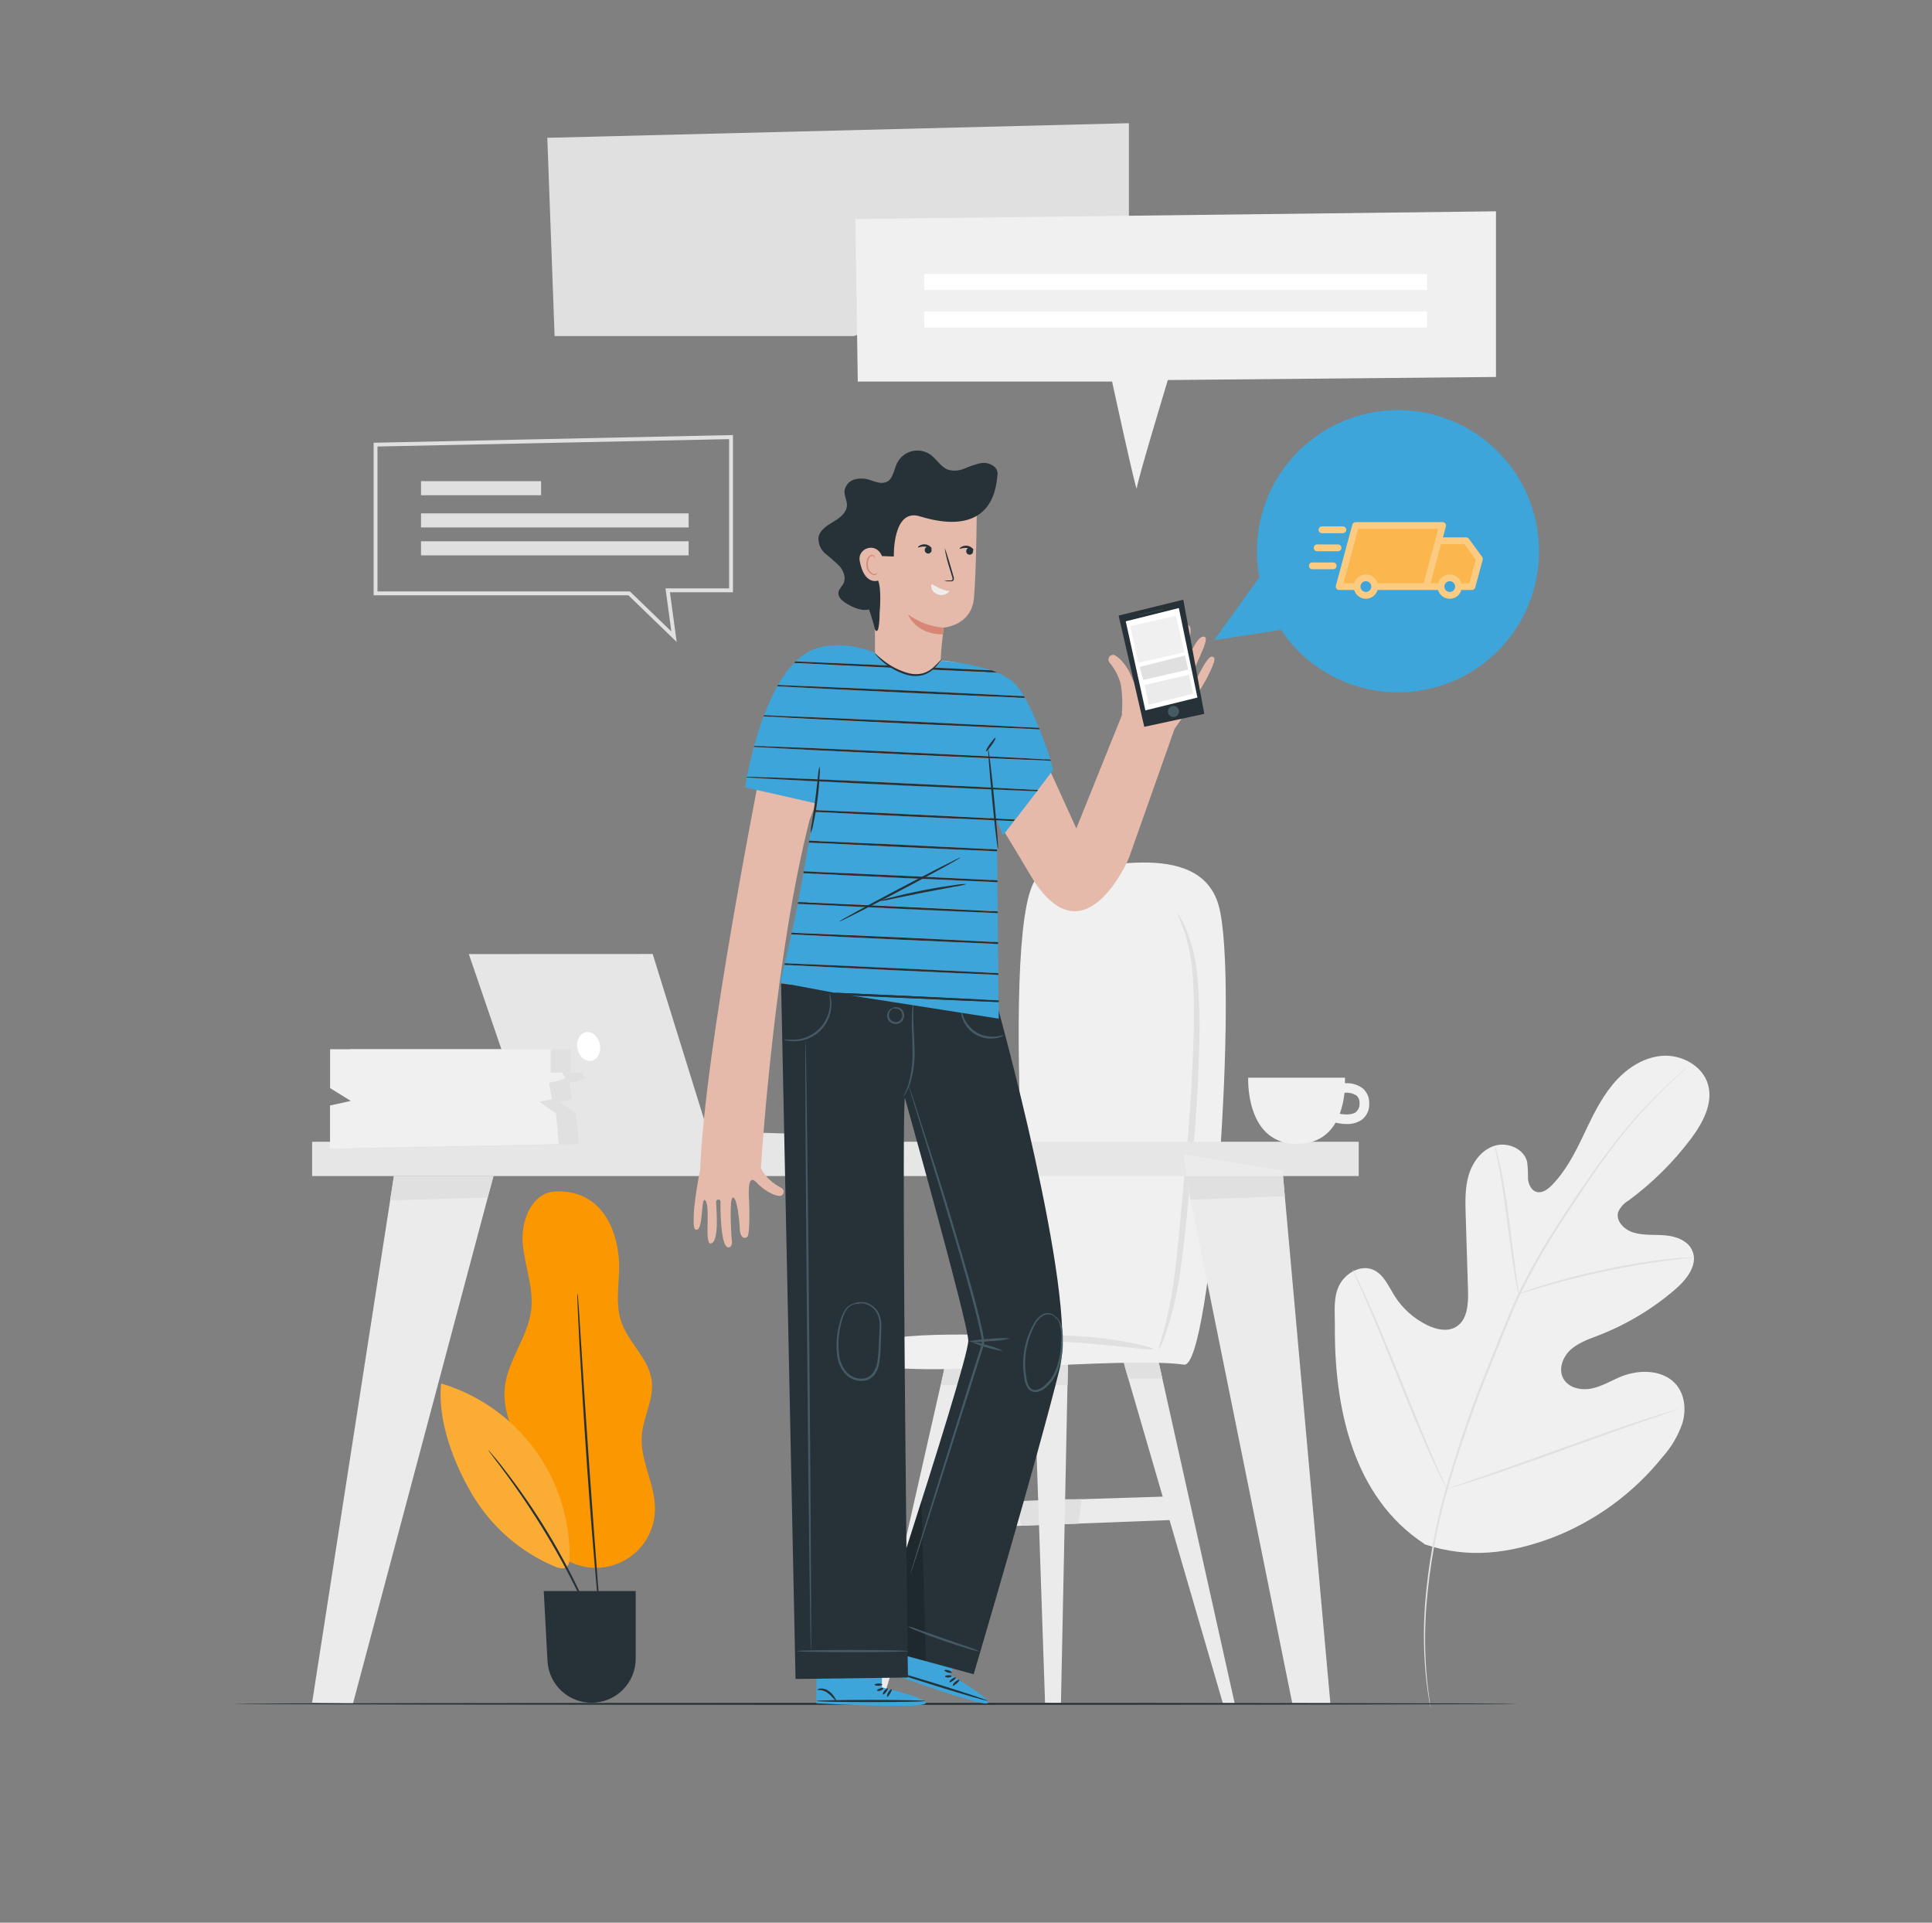 <svg width="202" height="201" viewBox="0 0 202 201" fill="none" xmlns="http://www.w3.org/2000/svg">
<rect x="0" y="0" width="202" height="201" fill="#808080" stroke="none"/>
<path d="M148.926 161.396C141.397 156.468 139.487 147.033 139.568 138.51C139.568 137.087 139.387 135.592 140.042 134.329C140.697 133.067 142.277 132.175 143.58 132.746C144.661 133.216 145.16 134.43 145.783 135.435C146.62 136.773 147.817 137.848 149.236 138.538C150.165 138.985 151.306 139.246 152.203 138.731C153.429 138.024 153.533 136.319 153.489 134.912C153.409 132.281 153.327 129.646 153.244 127.009C153.2 125.594 153.159 124.151 153.573 122.8C153.988 121.449 154.94 120.175 156.295 119.769C157.65 119.363 159.35 120.095 159.672 121.47C159.742 122.054 159.771 122.642 159.756 123.23C159.813 123.817 160.106 124.46 160.673 124.609C161.24 124.758 161.814 124.348 162.233 123.922C163.676 122.458 164.645 120.597 165.525 118.744C166.405 116.891 167.282 115.001 168.584 113.409C169.887 111.817 171.716 110.543 173.762 110.378C175.808 110.214 178.031 111.415 178.586 113.389C179.141 115.363 178.023 117.409 176.781 119.066C174.937 121.514 172.746 123.681 170.277 125.498C169.797 125.776 169.418 126.198 169.191 126.704C168.906 127.652 169.834 128.569 170.799 128.854C171.877 129.18 173.03 129.043 174.152 129.148C175.273 129.252 176.496 129.706 176.942 130.756C177.565 132.187 176.375 133.731 175.197 134.752C172.826 136.803 170.122 138.435 167.201 139.576C166.156 139.978 165.059 140.343 164.226 141.091C163.394 141.839 162.912 143.125 163.451 144.11C163.989 145.095 165.312 145.38 166.413 145.155C167.515 144.93 168.484 144.311 169.525 143.893C171.479 143.113 174.023 143.186 175.326 144.834C176.182 145.919 176.291 147.455 175.905 148.781C175.454 150.091 174.744 151.297 173.818 152.327C170.776 156.111 166.788 159.024 162.257 160.769C157.73 162.441 153.509 162.964 148.93 161.436" fill="#F0F0F0"/>
<path d="M176.48 111.5C176.48 111.5 176.436 111.548 176.343 111.637L175.941 112.019C175.571 112.352 175.029 112.847 174.333 113.506C172.407 115.353 170.624 117.343 168.999 119.46C167.961 120.794 166.888 122.306 165.783 123.946C164.677 125.586 163.483 127.355 162.309 129.256C161.068 131.235 159.937 133.28 158.92 135.383C158.394 136.48 157.928 137.622 157.453 138.788C156.979 139.954 156.504 141.135 156.018 142.329C154.171 146.814 152.578 151.398 151.246 156.062C150.177 159.872 149.474 163.776 149.148 167.72C148.935 170.38 148.957 173.055 149.216 175.711C149.317 176.648 149.409 177.38 149.49 177.87C149.526 178.107 149.55 178.296 149.57 178.429C149.59 178.562 149.594 178.622 149.594 178.622C149.594 178.622 149.357 177.601 149.132 175.72C148.844 173.059 148.798 170.377 148.995 167.708C149.304 163.75 149.994 159.831 151.057 156.005C152.377 151.331 153.967 146.736 155.817 142.245C156.305 141.052 156.783 139.872 157.252 138.703C157.727 137.542 158.197 136.388 158.727 135.29C159.748 133.181 160.886 131.13 162.136 129.148C163.318 127.246 164.508 125.486 165.634 123.841C166.759 122.197 167.845 120.698 168.89 119.363C170.53 117.25 172.336 115.27 174.289 113.442C174.976 112.794 175.531 112.308 175.897 111.982L176.327 111.617C176.428 111.536 176.48 111.5 176.48 111.5Z" fill="#E0E0E0"/>
<path d="M158.769 135.275C158.703 135.078 158.655 134.877 158.624 134.672C158.544 134.27 158.44 133.715 158.327 133.015C158.094 131.608 157.837 129.663 157.555 127.512C157.274 125.361 156.988 123.424 156.723 122.029C156.594 121.329 156.482 120.766 156.401 120.377C156.347 120.178 156.312 119.975 156.297 119.77C156.376 119.959 156.438 120.156 156.482 120.356C156.59 120.758 156.723 121.301 156.884 121.997C157.185 123.388 157.503 125.333 157.78 127.484C158.058 129.635 158.299 131.544 158.488 132.991C158.58 133.667 158.657 134.225 158.717 134.656C158.755 134.86 158.772 135.067 158.769 135.275Z" fill="#E0E0E0"/>
<path d="M177.105 131.441C177.044 131.463 176.981 131.475 176.916 131.477L176.373 131.537C175.899 131.586 175.216 131.654 174.363 131.77C172.679 131.984 170.363 132.369 167.831 132.9C165.298 133.431 163.027 134.026 161.399 134.508C160.595 134.741 159.928 134.946 159.473 135.087L158.951 135.244C158.89 135.266 158.826 135.281 158.762 135.288C158.762 135.288 158.818 135.252 158.935 135.204L159.445 135.007C159.891 134.842 160.543 134.605 161.355 134.363C162.963 133.853 165.25 133.242 167.787 132.699C170.323 132.156 172.651 131.807 174.343 131.63C175.191 131.533 175.879 131.485 176.353 131.461L176.9 131.441C176.968 131.431 177.037 131.431 177.105 131.441Z" fill="#E0E0E0"/>
<path d="M151.247 155.662C151.199 155.592 151.157 155.518 151.123 155.441C151.038 155.272 150.93 155.039 150.793 154.79C150.512 154.223 150.126 153.391 149.659 152.378C148.723 150.315 147.517 147.425 146.23 144.221C144.944 141.017 143.758 138.123 142.862 136.044L141.784 133.592C141.668 133.319 141.571 133.098 141.495 132.925C141.456 132.848 141.426 132.767 141.406 132.684C141.459 132.751 141.502 132.825 141.535 132.905L141.861 133.556C142.142 134.123 142.532 134.955 142.998 135.968C143.935 138.03 145.137 140.921 146.427 144.125C147.718 147.328 148.896 150.223 149.796 152.297C150.242 153.318 150.6 154.15 150.869 154.753C150.99 155.027 151.086 155.248 151.159 155.421C151.198 155.497 151.227 155.578 151.247 155.662Z" fill="#E0E0E0"/>
<path d="M175.523 147.297C175.447 147.34 175.366 147.373 175.282 147.397L174.574 147.643L171.973 148.539C169.774 149.295 166.747 150.376 163.419 151.582C160.09 152.788 157.051 153.849 154.84 154.569C153.735 154.931 152.83 155.212 152.215 155.397L151.496 155.606C151.413 155.638 151.326 155.658 151.238 155.667C151.317 155.626 151.399 155.592 151.483 155.566L152.187 155.317L154.792 154.424C156.987 153.669 160.018 152.583 163.347 151.381C166.675 150.179 169.714 149.114 171.925 148.394C173.031 148.033 173.935 147.751 174.55 147.566L175.27 147.357C175.351 147.326 175.436 147.306 175.523 147.297Z" fill="#E0E0E0"/>
<path d="M49.018 99.739L55.836 119.658H86.701L86.472 118.633L73.994 118.247L68.241 99.731L49.018 99.739Z" fill="#E6E6E6"/>
<path d="M62.696 109.092C62.897 109.896 62.548 110.7 61.913 110.877C61.277 111.053 60.598 110.523 60.397 109.707C60.196 108.891 60.542 108.099 61.177 107.918C61.812 107.737 62.491 108.276 62.696 109.092Z" fill="white"/>
<path d="M117.598 142.835L127.853 178.043H129.087L121.216 142.715L117.598 142.835Z" fill="#EBEBEB"/>
<path d="M98.756 143.004L90.816 178.022H92.223L102.852 142.992L98.756 143.004Z" fill="#EBEBEB"/>
<path d="M108.047 142.195L109.265 178.022H110.929L111.661 142.336L108.047 142.195Z" fill="#EBEBEB"/>
<path d="M98.386 157.185L122.201 156.438L122.362 158.906L96.602 159.891L98.386 157.185Z" fill="#EBEBEB"/>
<path d="M98.745 142.992L98.379 144.805H102.319L102.813 142.992H98.745Z" fill="#E0E0E0"/>
<path d="M108.041 142.297L108.125 144.805H111.619L111.663 142.735L108.041 142.297Z" fill="#E0E0E0"/>
<path d="M108.543 156.863L108.632 159.428L106.783 159.496L106.18 156.936L108.543 156.863Z" fill="#E0E0E0"/>
<path d="M111.369 156.73L111.312 159.335L112.76 159.279L113.093 156.73H111.369Z" fill="#E0E0E0"/>
<path d="M117.443 142.297L117.97 144.11H121.528L121.138 142.349L117.443 142.297Z" fill="#E0E0E0"/>
<path d="M90.858 140.522C94.247 138.862 107.935 139.754 107.935 139.754C107.935 139.754 104.068 91.779 109.065 91.397C114.062 91.016 125.382 87.414 127.42 94.67C129.567 102.308 126.669 143.054 123.802 142.66C117.274 141.76 97.134 144.092 91.072 142.66C89.512 142.315 90.858 140.522 90.858 140.522Z" fill="#F0F0F0"/>
<path d="M123.107 95.496C123.131 95.496 123.227 95.617 123.392 95.898C123.476 96.031 123.565 96.2 123.669 96.401C123.774 96.602 123.886 96.843 124.003 97.112C124.636 98.662 125.035 100.297 125.185 101.964C125.4 104.416 125.467 106.878 125.386 109.337C125.338 112.111 125.169 115.158 124.92 118.342C124.67 121.526 124.361 124.561 124.075 127.31C123.79 130.06 123.509 132.536 123.123 134.619C122.835 136.258 122.417 137.871 121.872 139.443C121.701 140.028 121.453 140.589 121.137 141.111C121.254 140.516 121.414 139.93 121.615 139.358C122.052 137.773 122.392 136.162 122.632 134.534C122.954 132.476 123.183 130.004 123.436 127.25C123.689 124.496 123.975 121.465 124.24 118.289C124.505 115.114 124.678 112.083 124.759 109.321C124.87 106.884 124.854 104.443 124.71 102.008C124.605 100.375 124.289 98.761 123.77 97.209C123.372 96.083 123.062 95.524 123.107 95.496Z" fill="#E0E0E0"/>
<path d="M120.557 141.028C120.517 141.229 117.405 140.739 113.546 140.429C109.687 140.12 106.535 140.088 106.527 139.883C106.519 139.677 109.695 139.408 113.603 139.734C117.51 140.059 120.597 140.851 120.557 141.028Z" fill="#E0E0E0"/>
<path d="M142.061 119.359H32.633V122.945H142.061V119.359Z" fill="#E6E6E6"/>
<path d="M41.187 122.945L32.633 177.991L36.91 178.068L51.595 122.945H41.187Z" fill="#EBEBEB"/>
<path d="M134.093 122.352L139.094 178.037H135.11L124.317 124.659L123.754 120.695L134.093 122.352Z" fill="#EBEBEB"/>
<path d="M124.072 122.945L124.47 125.422L134.335 125.052L134.146 122.945H124.072Z" fill="#E0E0E0"/>
<path d="M41.187 122.945L40.785 125.482L50.98 125.197L51.595 122.945H41.187Z" fill="#E0E0E0"/>
<path d="M36.61 119.862V115.569L38.773 115.09L36.61 113.752V109.691H59.681V112.128H60.987C60.774 112.369 61.389 112.662 61.128 112.763C60.662 112.936 59.52 113.205 59.52 113.205L59.805 114.897L58.511 115.187L60.239 116.393L60.529 119.609L36.59 120.099" fill="#E0E0E0"/>
<path d="M34.506 119.862V115.569L36.677 115.09L34.514 113.752V109.691H57.581V112.128H58.883C58.67 112.369 59.305 112.662 59.024 112.763C58.557 112.936 57.416 113.205 57.416 113.205L57.705 114.897L56.407 115.187L58.135 116.393L58.425 119.609L34.506 120.083" fill="#F0F0F0"/>
<path d="M142.477 113.774C141.944 113.379 141.286 113.19 140.624 113.243C140.624 112.885 140.624 112.664 140.624 112.664H130.506C130.506 112.664 130.188 119.337 135.298 119.574C137.585 119.679 138.896 118.654 139.643 117.363C140.019 117.453 140.403 117.5 140.789 117.504C141.359 117.53 141.923 117.372 142.397 117.054C142.653 116.852 142.856 116.59 142.989 116.292C143.121 115.993 143.179 115.667 143.157 115.341C143.169 115.046 143.114 114.751 142.997 114.48C142.879 114.208 142.702 113.967 142.477 113.774ZM141.786 116.254C141.356 116.576 140.58 116.527 140.077 116.439C140.333 115.731 140.499 114.993 140.572 114.244C141.014 114.189 141.46 114.292 141.834 114.533C141.943 114.636 142.027 114.761 142.081 114.9C142.134 115.039 142.156 115.189 142.144 115.337C142.16 115.504 142.135 115.673 142.073 115.829C142.011 115.985 141.912 116.124 141.786 116.234V116.254Z" fill="#F0F0F0"/>
<path d="M70.75 67.108L65.701 62.232H39.065V46.285L76.635 45.48V61.914H70.043L70.75 67.108ZM39.467 61.83H65.862L70.195 66.015L69.58 61.512H76.233V45.907L39.467 46.678V61.83Z" fill="#E0E0E0"/>
<path d="M56.574 50.301H44.02V51.772H56.574V50.301Z" fill="#E0E0E0"/>
<path d="M71.999 53.668H44.02V55.139H71.999V53.668Z" fill="#E0E0E0"/>
<path d="M71.999 56.586H44.02V58.057H71.999V56.586Z" fill="#E0E0E0"/>
<path d="M57.223 14.406L57.986 35.13H89.274L118.033 25.49V12.879L57.223 14.406Z" fill="#E0E0E0"/>
<path d="M89.432 22.898L89.685 39.89H116.273C116.273 39.89 118.842 51.705 118.854 51.058C118.866 50.411 122.102 39.73 122.102 39.73L156.413 39.408V22.09L89.432 22.898Z" fill="#F0F0F0"/>
<path d="M149.203 28.648H96.625V30.313H149.203V28.648Z" fill="white"/>
<path d="M149.203 32.57H96.625V34.235H149.203V32.57Z" fill="white"/>
<path d="M158.688 178.12C158.688 178.176 128.63 178.225 91.554 178.225C54.477 178.225 24.42 178.176 24.42 178.12C24.42 178.064 54.469 178.016 91.554 178.016C128.638 178.016 158.688 178.06 158.688 178.12Z" fill="#263238"/>
<path d="M57.753 124.577C55.473 124.943 54.456 127.741 54.657 130.036C54.858 132.332 55.799 134.583 55.546 136.87C55.224 139.781 53.025 142.241 52.768 145.16C52.466 148.601 54.898 151.652 55.626 155.029C55.98 156.673 55.932 158.409 56.543 159.973C57.064 161.305 58.031 162.416 59.279 163.115C60.527 163.814 61.978 164.059 63.387 163.807C64.795 163.556 66.072 162.824 67.001 161.737C67.931 160.649 68.454 159.273 68.482 157.843C68.534 155.201 66.902 152.713 67.103 150.076C67.248 148.13 68.39 146.285 68.144 144.343C67.855 142.04 65.732 140.404 64.965 138.205C64.197 136.006 64.933 133.582 64.675 131.27C64.209 127.126 61.909 124.239 57.753 124.573" fill="#FA9701"/>
<path d="M46.125 144.645C45.723 148.484 47.436 153.003 49.414 156.303C51.412 159.641 54.423 162.255 58.008 163.764C58.41 163.933 58.909 164.074 59.247 163.8C59.367 163.669 59.458 163.512 59.512 163.342C59.566 163.172 59.583 162.992 59.56 162.815C59.59 158.739 58.297 154.762 55.874 151.483C53.452 148.204 50.031 145.799 46.125 144.629" fill="#FA9701"/>
<path opacity="0.2" d="M46.125 144.645C45.723 148.484 47.436 153.003 49.414 156.303C51.412 159.641 54.423 162.255 58.008 163.764C58.41 163.933 58.909 164.074 59.247 163.8C59.367 163.669 59.458 163.512 59.512 163.342C59.566 163.172 59.583 162.992 59.56 162.815C59.59 158.739 58.297 154.762 55.874 151.483C53.452 148.204 50.031 145.799 46.125 144.629" fill="white"/>
<path d="M62.853 171.807C62.81 171.74 62.773 171.668 62.744 171.594C62.672 171.429 62.583 171.22 62.471 170.967C62.242 170.416 61.896 169.628 61.454 168.659C60.31 166.136 59.038 163.672 57.643 161.279C56.241 158.888 54.719 156.569 53.084 154.332C52.453 153.472 51.934 152.784 51.573 152.322L51.171 151.775C51.078 151.651 51.03 151.582 51.038 151.574C51.098 151.627 51.153 151.685 51.203 151.747C51.319 151.888 51.468 152.061 51.649 152.27C52.051 152.724 52.574 153.399 53.217 154.248C54.895 156.462 56.441 158.775 57.844 161.174C59.239 163.572 60.493 166.05 61.599 168.595C62.021 169.576 62.342 170.376 62.551 170.935C62.644 171.196 62.724 171.409 62.784 171.578C62.817 171.651 62.84 171.728 62.853 171.807Z" fill="#263238"/>
<path d="M60.391 135.195C60.417 135.317 60.432 135.441 60.436 135.565C60.436 135.826 60.48 136.176 60.512 136.622C60.572 137.559 60.657 138.886 60.761 140.514C60.97 143.798 61.26 148.337 61.614 153.346C61.967 158.355 62.313 162.893 62.566 166.177C62.691 167.785 62.791 169.124 62.864 170.065C62.896 170.507 62.92 170.869 62.936 171.122C62.947 171.245 62.947 171.369 62.936 171.492C62.906 171.372 62.888 171.249 62.88 171.126C62.852 170.865 62.816 170.515 62.767 170.073L62.401 166.19C62.108 162.909 61.734 158.375 61.384 153.362C61.035 148.349 60.765 143.81 60.58 140.522C60.504 138.894 60.444 137.567 60.4 136.626C60.383 136.179 60.371 135.825 60.363 135.565C60.365 135.441 60.374 135.318 60.391 135.195Z" fill="#263238"/>
<path d="M56.852 166.328H66.467V173.387C66.468 173.994 66.349 174.594 66.117 175.155C65.886 175.715 65.546 176.224 65.117 176.653C64.689 177.082 64.18 177.422 63.619 177.655C63.059 177.887 62.459 178.006 61.852 178.006C60.67 178.007 59.533 177.554 58.675 176.741C57.818 175.928 57.304 174.817 57.242 173.636L56.852 166.328Z" fill="#263238"/>
<path d="M160.695 60.152C160.193 63.054 158.834 65.739 156.791 67.861C154.749 69.983 152.119 71.445 149.238 72.058C146.358 72.671 143.36 72.407 140.631 71.3C137.901 70.193 135.566 68.295 133.926 65.849L126.939 66.93L131.671 60.353C131.271 58.231 131.342 56.047 131.878 53.954C132.415 51.862 133.405 49.914 134.778 48.246C136.151 46.579 137.873 45.233 139.823 44.304C141.773 43.376 143.903 42.886 146.063 42.871C148.223 42.856 150.359 43.316 152.322 44.218C154.285 45.119 156.025 46.441 157.421 48.089C158.817 49.738 159.834 51.672 160.399 53.757C160.965 55.841 161.066 58.025 160.695 60.152Z" fill="#3DA5D9"/>
<path d="M126.77 68.651C126.051 68.434 124.76 72.297 124.559 71.308C124.358 70.319 126.682 66.761 125.922 66.565C124.933 66.307 123.663 70.379 123.53 70.713C123.398 71.047 122.907 70.87 123.04 70.573C123.237 70.146 125.187 65.604 124.218 65.347C123.679 65.202 123.51 66.191 123.51 66.191C123.51 66.191 121.999 70.573 121.544 70.436C121.09 70.299 121.886 67.69 122.216 66.818C122.545 65.945 122.272 65.471 121.778 65.636C121.44 65.752 120.359 68.358 120.053 69.214C119.747 70.07 118.939 72.43 118.389 70.946C117.838 69.463 116.849 68.534 116.407 68.454C116.304 68.45 116.202 68.478 116.116 68.534C116.029 68.589 115.962 68.671 115.924 68.766C115.885 68.862 115.878 68.967 115.901 69.068C115.925 69.168 115.98 69.258 116.057 69.326C116.397 69.742 116.677 70.204 116.889 70.697C117.075 71.086 117.195 71.503 117.243 71.931C117.348 72.79 117.368 73.657 117.303 74.52V74.761L112.536 86.604L107.225 74.946C105.525 69.294 98.502 69.061 98.502 69.061L91.539 68.341C89.023 67.373 86.213 67.537 84.649 68.43C83.668 69.011 82.821 69.794 82.165 70.727C81.509 71.66 81.058 72.721 80.842 73.841C79.234 81.728 73.654 109.973 73.204 122.342C72.919 123.688 72.707 125.049 72.569 126.418C72.432 128.561 72.625 128.577 72.874 128.549C73.554 128.477 73.276 124.786 73.783 125.542C74.289 126.298 73.618 130.101 74.322 129.996C75.27 129.847 74.868 125.988 74.868 125.659C74.868 125.329 75.335 125.309 75.326 125.606C75.326 126.032 75.294 130.527 76.199 130.402C76.697 130.334 76.492 129.445 76.492 129.445C76.492 129.445 76.199 125.24 76.629 125.192C77.059 125.144 77.32 127.604 77.344 128.448C77.369 129.293 77.775 129.598 78.148 129.285C78.39 129.068 78.37 126.503 78.325 125.667C78.281 124.83 78.112 122.571 79.101 123.62C80.09 124.67 81.248 125.108 81.646 125.007C81.734 124.974 81.809 124.914 81.861 124.836C81.914 124.758 81.941 124.666 81.939 124.572C81.936 124.478 81.905 124.387 81.849 124.312C81.793 124.236 81.715 124.18 81.626 124.151C81.194 123.922 80.795 123.635 80.44 123.299C80.154 123.043 79.911 122.743 79.72 122.41C79.66 122.302 79.612 122.201 79.555 122.101C79.708 119.749 81.091 99.545 84.653 85.7L85.32 83.975C86.02 86.789 85.602 92.546 84.114 95.034C81.674 99.159 81.867 109.293 81.867 109.293L104.323 110.149C104.323 110.149 104.15 106.423 103.953 101.663L103.454 87.665L103.511 84.984L103.615 84.703C104.701 86.435 106.059 88.659 107.736 91.493C113.32 100.911 118.031 89.7 118.031 89.7L122.803 76.201C124.018 74.507 125.141 72.749 126.167 70.934C127.225 68.828 127.036 68.743 126.77 68.651Z" fill="#E5BAAB"/>
<path d="M92.208 176.397V172.779L85.402 172.734L85.346 178.053L85.768 178.081C87.645 178.198 95.323 178.539 96.582 178.169C97.985 177.735 92.208 176.397 92.208 176.397Z" fill="#3DA5D9"/>
<path d="M96.74 177.824C96.74 177.888 94.191 177.94 91.052 177.94C87.912 177.94 85.367 177.888 85.367 177.824C85.367 177.759 87.912 177.707 91.052 177.707C94.191 177.707 96.74 177.759 96.74 177.824Z" fill="#263238"/>
<path d="M92.326 177.145C92.27 177.113 92.326 176.916 92.467 176.743C92.608 176.57 92.789 176.458 92.833 176.502C92.877 176.546 92.784 176.711 92.652 176.884C92.519 177.057 92.382 177.173 92.326 177.145Z" fill="#263238"/>
<path d="M92.764 177.381C92.703 177.357 92.736 177.14 92.868 176.915C93.001 176.689 93.182 176.553 93.23 176.593C93.278 176.633 93.194 176.822 93.069 177.031C92.945 177.24 92.824 177.405 92.764 177.381Z" fill="#263238"/>
<path d="M87.421 177.795C87.393 177.815 87.293 177.718 87.144 177.557C86.963 177.346 86.761 177.154 86.541 176.983C86.326 176.823 86.075 176.72 85.809 176.681C85.605 176.653 85.472 176.681 85.46 176.649C85.448 176.617 85.572 176.532 85.814 176.516C86.125 176.507 86.43 176.605 86.678 176.794C86.917 176.975 87.12 177.2 87.277 177.457C87.393 177.646 87.446 177.774 87.421 177.795Z" fill="#263238"/>
<path d="M92.349 176.485C92.381 176.537 92.264 176.666 92.072 176.734C91.879 176.802 91.702 176.778 91.694 176.714C91.686 176.649 91.822 176.577 91.991 176.517C92.16 176.456 92.317 176.408 92.349 176.485Z" fill="#263238"/>
<path d="M92.243 176.105C92.243 176.169 92.067 176.225 91.841 176.229C91.616 176.233 91.439 176.181 91.439 176.117C91.439 176.052 91.628 175.996 91.841 175.996C92.055 175.996 92.235 176.04 92.243 176.105Z" fill="#263238"/>
<path d="M99.391 175.11L100.468 171.636L93.98 169.582L92.352 174.643L92.754 174.796C94.514 175.463 101.742 178.06 103.057 178.08C104.508 178.084 99.391 175.11 99.391 175.11Z" fill="#3DA5D9"/>
<path d="M103.294 177.81C103.294 177.874 100.829 177.171 97.831 176.238C94.832 175.305 92.416 174.505 92.436 174.445C92.456 174.385 94.9 175.088 97.899 176.017C100.898 176.945 103.314 177.749 103.294 177.81Z" fill="#263238"/>
<path d="M99.284 175.859C99.239 175.811 99.344 175.642 99.541 175.501C99.738 175.361 99.943 175.325 99.943 175.381C99.943 175.437 99.834 175.566 99.653 175.694C99.472 175.823 99.328 175.903 99.284 175.859Z" fill="#263238"/>
<path d="M99.629 176.219C99.577 176.179 99.674 175.978 99.867 175.817C100.059 175.656 100.268 175.564 100.305 175.616C100.341 175.668 100.204 175.825 100.023 175.99C99.842 176.155 99.677 176.259 99.629 176.219Z" fill="#263238"/>
<path d="M94.401 175.029C94.369 175.029 94.3 174.921 94.204 174.72C94.093 174.466 93.959 174.224 93.802 173.996C93.644 173.779 93.433 173.605 93.191 173.489C93.006 173.401 92.869 173.389 92.869 173.353C92.869 173.317 93.01 173.276 93.247 173.333C93.546 173.419 93.808 173.603 93.991 173.855C94.163 174.098 94.29 174.371 94.365 174.659C94.417 174.872 94.429 175.021 94.401 175.029Z" fill="#263238"/>
<path d="M99.501 175.211C99.501 175.271 99.364 175.36 99.159 175.368C98.954 175.376 98.797 175.299 98.809 175.235C98.821 175.171 98.97 175.143 99.151 175.134C99.332 175.126 99.489 175.147 99.501 175.211Z" fill="#263238"/>
<path d="M99.51 174.843C99.51 174.903 99.305 174.903 99.108 174.843C98.911 174.783 98.706 174.674 98.75 174.614C98.794 174.554 98.963 174.558 99.172 174.614C99.381 174.67 99.522 174.779 99.51 174.843Z" fill="#263238"/>
<path d="M98.37 69.51C98.265 68.754 98.671 65.611 98.671 65.611C98.671 65.611 101.561 65.401 101.827 62.551C102.092 59.701 102.128 53.116 102.128 53.116L96.979 50.387L91.069 54.568L89.522 57.888L91.483 65.124V68.871L98.37 69.51Z" fill="#E5BAAB"/>
<path d="M101.771 57.51C101.792 57.49 101.771 57.397 101.643 57.289C101.488 57.151 101.294 57.066 101.087 57.047C100.881 57.028 100.674 57.076 100.497 57.184C100.364 57.269 100.312 57.353 100.332 57.377C100.352 57.401 100.674 57.244 101.064 57.285C101.114 57.288 101.164 57.297 101.213 57.309C101.156 57.339 101.109 57.383 101.075 57.437C101.041 57.49 101.022 57.552 101.02 57.616C101.018 57.68 101.032 57.743 101.062 57.799C101.092 57.855 101.137 57.902 101.191 57.936C101.245 57.97 101.307 57.988 101.37 57.99C101.434 57.992 101.497 57.977 101.553 57.947C101.609 57.917 101.656 57.873 101.69 57.818C101.723 57.764 101.742 57.702 101.743 57.638C101.751 57.596 101.751 57.552 101.743 57.51C101.743 57.51 101.759 57.522 101.771 57.51Z" fill="#263238"/>
<path d="M97.406 57.372C97.43 57.352 97.406 57.256 97.281 57.151C97.128 57.012 96.933 56.926 96.727 56.906C96.519 56.888 96.311 56.936 96.132 57.043C96.003 57.127 95.951 57.212 95.971 57.236C95.991 57.26 96.309 57.107 96.703 57.143C96.766 57.15 96.83 57.162 96.892 57.179C96.842 57.203 96.799 57.237 96.764 57.28C96.73 57.323 96.706 57.373 96.694 57.426C96.681 57.479 96.681 57.535 96.694 57.588C96.706 57.642 96.731 57.691 96.765 57.734C96.799 57.777 96.843 57.811 96.893 57.834C96.942 57.857 96.996 57.869 97.051 57.868C97.106 57.867 97.16 57.854 97.209 57.83C97.258 57.805 97.3 57.77 97.334 57.726C97.37 57.675 97.392 57.616 97.398 57.554C97.405 57.492 97.395 57.429 97.37 57.372H97.406Z" fill="#263238"/>
<path d="M98.719 60.737C98.931 60.691 99.149 60.671 99.366 60.677C99.466 60.677 99.567 60.677 99.587 60.593C99.605 60.483 99.59 60.371 99.543 60.271C99.466 60.014 99.386 59.736 99.298 59.467C99.069 58.765 98.892 58.048 98.767 57.32C98.868 57.513 98.946 57.717 99 57.927C99.125 58.309 99.286 58.836 99.454 59.423L99.683 60.227C99.737 60.354 99.747 60.495 99.712 60.629C99.696 60.664 99.672 60.694 99.642 60.718C99.612 60.742 99.576 60.758 99.539 60.765C99.482 60.775 99.423 60.775 99.366 60.765C99.15 60.784 98.932 60.774 98.719 60.737Z" fill="#263238"/>
<path d="M97.408 61.07C97.726 61.187 98.486 61.758 99.29 61.786C99.14 61.981 98.928 62.12 98.689 62.179C98.451 62.238 98.199 62.214 97.975 62.111C97.147 61.73 97.408 61.07 97.408 61.07Z" fill="#EFEDE9"/>
<path d="M98.67 65.618C97.317 65.518 96.02 65.034 94.932 64.223C94.932 64.223 95.736 66.345 98.586 66.317L98.67 65.618Z" fill="#D78776"/>
<path d="M104.049 48.864C103.838 48.665 103.58 48.522 103.299 48.447C103.019 48.373 102.724 48.37 102.441 48.438C101.88 48.579 101.332 48.766 100.801 48.997C100.266 49.225 99.667 49.261 99.109 49.097C98.365 48.816 97.955 48.024 97.316 47.554C97.034 47.348 96.71 47.207 96.367 47.141C96.025 47.075 95.671 47.085 95.333 47.171C94.995 47.257 94.68 47.416 94.41 47.638C94.141 47.86 93.924 48.139 93.774 48.454C93.453 49.133 93.372 50.062 92.713 50.372C92.17 50.633 91.539 50.372 90.964 50.183C90.434 49.998 89.861 49.978 89.32 50.126C89.052 50.208 88.812 50.365 88.63 50.579C88.449 50.793 88.332 51.054 88.295 51.332C88.263 51.839 88.568 52.321 88.552 52.832C88.528 53.608 87.796 54.15 87.129 54.544C86.462 54.938 85.71 55.413 85.577 56.176C85.554 56.505 85.611 56.834 85.742 57.136C85.874 57.437 86.077 57.703 86.333 57.909C86.846 58.319 87.337 58.755 87.805 59.216C88.227 59.714 88.48 60.45 88.174 61.033C88.017 61.322 87.736 61.551 87.672 61.873C87.559 62.416 88.074 62.854 88.568 63.127C89.056 63.444 89.603 63.657 90.176 63.754C90.405 63.78 90.636 63.765 90.86 63.71C91.262 64.856 91.491 65.82 91.491 65.82C91.969 66.596 91.969 64.064 91.969 64.064C91.969 64.064 92.202 61.62 91.812 60.691C91.812 60.691 90.365 61.254 89.883 58.621C89.642 57.322 91.587 56.583 92.214 58.134L93.453 58.178C93.453 58.178 93.308 53.101 96.17 53.977C101.219 55.525 103.925 53.897 104.274 49.797C104.314 49.635 104.314 49.465 104.275 49.303C104.236 49.141 104.158 48.99 104.049 48.864Z" fill="#263238"/>
<path d="M91.709 59.895C91.709 59.895 91.668 59.928 91.6 59.968C91.501 60.017 91.387 60.025 91.282 59.992C91.12 59.902 90.985 59.77 90.89 59.61C90.796 59.451 90.745 59.269 90.744 59.083C90.724 58.875 90.751 58.665 90.824 58.468C90.842 58.391 90.878 58.319 90.93 58.259C90.982 58.199 91.048 58.152 91.122 58.123C91.169 58.107 91.221 58.108 91.268 58.127C91.315 58.145 91.354 58.179 91.379 58.223C91.415 58.291 91.403 58.34 91.415 58.344C91.427 58.348 91.467 58.299 91.439 58.199C91.422 58.14 91.385 58.089 91.335 58.054C91.3 58.031 91.262 58.015 91.221 58.006C91.18 57.998 91.138 57.998 91.097 58.006C91.002 58.034 90.915 58.085 90.845 58.156C90.775 58.226 90.723 58.313 90.695 58.408C90.605 58.625 90.568 58.861 90.587 59.095C90.589 59.313 90.654 59.525 90.776 59.705C90.897 59.885 91.069 60.026 91.27 60.108C91.339 60.128 91.412 60.13 91.483 60.115C91.553 60.099 91.618 60.067 91.672 60.02C91.709 59.94 91.721 59.895 91.709 59.895Z" fill="#D78776"/>
<path d="M104.13 104.609L95.201 103.926L81.666 102.828L83.177 175.522L94.928 175.369C94.928 175.369 94.928 174.565 94.9 173.142L101.802 175.023C101.802 175.023 108.516 152.346 110.803 143.04C112.7 135.274 104.13 104.609 104.13 104.609ZM94.775 161.838C94.594 145.058 94.353 118.229 94.598 114.739C94.598 114.739 101.179 138.156 101.239 140.138C101.28 141.344 97.633 152.937 94.775 161.838Z" fill="#263238"/>
<path opacity="0.2" d="M94.773 161.834L94.898 173.134L96.796 173.657L96.337 156.934L94.773 161.834Z" fill="black"/>
<path d="M94.45 114.664C94.414 114.644 94.724 114.17 94.985 113.313C95.301 112.19 95.443 111.026 95.407 109.86C95.407 108.493 95.306 107.243 95.339 106.335C95.343 105.977 95.365 105.62 95.407 105.265C95.411 105.128 95.437 104.992 95.483 104.863C95.519 104.863 95.483 105.422 95.483 106.319C95.483 107.215 95.608 108.457 95.624 109.844C95.661 111.033 95.493 112.219 95.126 113.35C95.007 113.69 94.853 114.017 94.667 114.326C94.614 114.45 94.541 114.564 94.45 114.664Z" fill="#455A64"/>
<path d="M93.208 105.464C93.208 105.464 93.252 105.391 93.381 105.339C93.57 105.267 93.778 105.267 93.968 105.339C94.115 105.386 94.246 105.475 94.345 105.595C94.443 105.714 94.505 105.86 94.522 106.014C94.555 106.206 94.525 106.404 94.435 106.576C94.345 106.749 94.2 106.887 94.024 106.97C93.848 107.053 93.649 107.075 93.459 107.034C93.268 106.993 93.097 106.89 92.971 106.742C92.863 106.629 92.79 106.487 92.762 106.334C92.733 106.18 92.75 106.022 92.81 105.878C92.879 105.689 93.013 105.531 93.188 105.431C93.312 105.367 93.393 105.367 93.397 105.383C93.195 105.511 93.043 105.704 92.967 105.93C92.93 106.044 92.925 106.166 92.953 106.283C92.98 106.4 93.039 106.507 93.123 106.593C93.219 106.713 93.351 106.797 93.5 106.833C93.649 106.868 93.805 106.853 93.944 106.789C94.083 106.725 94.196 106.616 94.266 106.48C94.336 106.344 94.358 106.189 94.329 106.038C94.317 105.92 94.273 105.807 94.203 105.71C94.132 105.614 94.037 105.539 93.927 105.492C93.698 105.4 93.444 105.39 93.208 105.464Z" fill="#455A64"/>
<path d="M104.987 108.201C104.743 108.383 104.454 108.496 104.151 108.527C103.423 108.661 102.672 108.532 102.03 108.164C101.388 107.796 100.897 107.213 100.645 106.517C100.519 106.242 100.471 105.938 100.505 105.637C100.545 105.637 100.581 105.97 100.798 106.441C101.083 107.07 101.553 107.597 102.145 107.952C102.749 108.288 103.443 108.428 104.131 108.354C104.661 108.306 104.971 108.165 104.987 108.201Z" fill="#455A64"/>
<path d="M86.714 103.832C86.714 103.832 86.778 103.937 86.83 104.142C86.901 104.432 86.932 104.731 86.923 105.03C86.91 106.037 86.506 107 85.795 107.714C85.084 108.428 84.123 108.836 83.116 108.853C82.816 108.863 82.516 108.833 82.224 108.765C82.115 108.747 82.011 108.709 81.918 108.652C82.319 108.686 82.722 108.698 83.124 108.688C84.077 108.632 84.975 108.227 85.649 107.551C86.323 106.875 86.725 105.975 86.778 105.022C86.781 104.624 86.76 104.227 86.714 103.832Z" fill="#455A64"/>
<path d="M94.992 172.605C94.992 172.669 92.363 172.721 89.123 172.721C85.883 172.721 83.254 172.669 83.254 172.605C83.254 172.541 85.879 172.488 89.123 172.488C92.367 172.488 94.992 172.541 94.992 172.605Z" fill="#455A64"/>
<path d="M84.792 172.777C84.728 172.777 84.543 158.442 84.39 140.758C84.237 123.074 84.153 108.738 84.217 108.738C84.281 108.738 84.462 123.07 84.619 140.758C84.776 158.446 84.856 172.777 84.792 172.777Z" fill="#455A64"/>
<path d="M95.148 164.679C95.154 164.632 95.165 164.586 95.181 164.542L95.289 164.14C95.398 163.786 95.546 163.284 95.735 162.648C96.137 161.342 96.716 159.477 97.424 157.177C98.131 154.878 99 152.12 99.952 149.073C100.431 147.549 100.933 145.949 101.452 144.289L102.256 141.76C102.38 141.334 102.545 140.892 102.658 140.474C102.645 140.031 102.587 139.591 102.485 139.16C102.083 137.363 101.613 135.626 101.15 133.954C100.688 132.281 100.21 130.669 99.755 129.13C98.847 126.062 98.003 123.313 97.295 121.001C96.588 118.69 96.013 116.836 95.607 115.53C95.414 114.895 95.265 114.396 95.156 114.043L95.044 113.641C95.028 113.596 95.017 113.551 95.012 113.504C95.032 113.545 95.05 113.588 95.064 113.633C95.1 113.729 95.144 113.858 95.201 114.014C95.317 114.368 95.482 114.863 95.695 115.49C96.097 116.792 96.712 118.65 97.452 120.941C98.192 123.232 99.06 125.994 99.96 129.053C100.419 130.585 100.897 132.193 101.367 133.877C101.838 135.562 102.324 137.286 102.71 139.103C102.758 139.332 102.802 139.558 102.835 139.787C102.858 139.902 102.872 140.019 102.879 140.136C102.895 140.259 102.895 140.384 102.879 140.506C102.77 140.973 102.614 141.383 102.477 141.817L101.673 144.345C101.146 146.002 100.64 147.602 100.157 149.125L97.581 157.217C96.841 159.509 96.242 161.366 95.824 162.669L95.333 164.148C95.281 164.305 95.237 164.429 95.201 164.53C95.188 164.581 95.17 164.631 95.148 164.679Z" fill="#455A64"/>
<path d="M94.893 169.996C95.26 170.078 95.619 170.192 95.966 170.338L98.655 171.278L101.345 172.215C101.725 172.326 102.094 172.473 102.446 172.653C102.055 172.598 101.669 172.504 101.296 172.372C100.593 172.171 99.632 171.865 98.579 171.5C97.526 171.134 96.569 170.772 95.91 170.495C95.55 170.375 95.207 170.207 94.893 169.996Z" fill="#455A64"/>
<path d="M88.78 136.557C88.831 136.501 88.89 136.453 88.957 136.417C89.141 136.3 89.344 136.215 89.556 136.168C89.897 136.088 90.253 136.096 90.589 136.192C91.04 136.328 91.431 136.611 91.703 136.996C92.017 137.471 92.172 138.034 92.145 138.604C92.145 139.199 92.109 139.81 92.089 140.477C92.086 141.172 92.029 141.865 91.92 142.551C91.855 142.924 91.718 143.28 91.518 143.601C91.293 143.937 90.957 144.184 90.569 144.3C90.188 144.39 89.789 144.379 89.413 144.27C89.037 144.16 88.696 143.954 88.422 143.673C87.935 143.146 87.625 142.48 87.534 141.767C87.383 140.594 87.473 139.403 87.799 138.266C87.905 137.823 88.075 137.398 88.302 137.004C88.481 136.699 88.755 136.462 89.082 136.328C89.288 136.243 89.515 136.222 89.733 136.268C89.808 136.28 89.88 136.309 89.942 136.352C89.669 136.278 89.378 136.299 89.118 136.413C88.818 136.55 88.571 136.781 88.415 137.072C88.207 137.461 88.053 137.876 87.956 138.306C87.664 139.425 87.593 140.59 87.747 141.735C87.836 142.399 88.126 143.019 88.579 143.512C88.825 143.763 89.132 143.946 89.469 144.045C89.806 144.143 90.163 144.154 90.505 144.075C90.835 143.973 91.12 143.758 91.309 143.468C91.506 143.176 91.643 142.848 91.711 142.503C91.817 141.829 91.875 141.148 91.884 140.465C91.912 139.81 91.96 139.179 91.964 138.604C91.997 138.076 91.863 137.552 91.582 137.104C91.334 136.746 90.975 136.477 90.561 136.34C90.247 136.239 89.912 136.218 89.588 136.28C89.307 136.331 89.034 136.425 88.78 136.557Z" fill="#455A64"/>
<path d="M105.651 139.921C104.925 140.093 104.182 140.189 103.436 140.207C102.696 140.301 101.948 140.317 101.205 140.255C101.932 140.085 102.674 139.991 103.42 139.974C104.16 139.879 104.908 139.862 105.651 139.921Z" fill="#455A64"/>
<path d="M104.883 141.238C103.736 141.071 102.618 140.748 101.559 140.277C102.138 140.326 102.708 140.451 103.255 140.647C103.821 140.772 104.369 140.97 104.883 141.238Z" fill="#455A64"/>
<path d="M110.245 137.592C110.311 137.613 110.372 137.646 110.426 137.688C110.588 137.805 110.719 137.96 110.808 138.138C111.073 138.597 111.138 139.364 111.122 140.265C111.146 141.339 110.953 142.407 110.555 143.404C110.301 143.999 109.921 144.531 109.441 144.964C109.189 145.206 108.885 145.388 108.553 145.495C108.368 145.541 108.175 145.541 107.99 145.495C107.8 145.444 107.631 145.334 107.508 145.181C107.298 144.887 107.166 144.544 107.126 144.184C107.062 143.855 107.018 143.522 106.993 143.187C106.952 142.555 106.979 141.92 107.073 141.294C107.235 140.233 107.598 139.212 108.143 138.287C108.342 137.914 108.643 137.606 109.011 137.399C109.155 137.325 109.313 137.283 109.474 137.275C109.636 137.267 109.797 137.292 109.948 137.35C110.143 137.424 110.303 137.567 110.398 137.752C110.432 137.814 110.451 137.883 110.454 137.953C110.454 137.953 110.426 137.885 110.358 137.776C110.251 137.624 110.097 137.511 109.92 137.455C109.781 137.407 109.634 137.389 109.487 137.402C109.341 137.415 109.199 137.459 109.071 137.531C108.729 137.736 108.45 138.032 108.267 138.387C107.756 139.303 107.418 140.304 107.27 141.342C107.184 141.953 107.162 142.572 107.206 143.187C107.232 143.512 107.275 143.836 107.335 144.156C107.372 144.477 107.488 144.783 107.672 145.049C107.768 145.163 107.896 145.246 108.04 145.286C108.183 145.325 108.336 145.32 108.476 145.27C108.778 145.175 109.053 145.011 109.28 144.791C109.733 144.38 110.094 143.877 110.338 143.316C110.731 142.345 110.933 141.308 110.933 140.261C111.014 139.558 110.936 138.846 110.704 138.178C110.595 137.952 110.439 137.752 110.245 137.592Z" fill="#455A64"/>
<path d="M116.957 64.352L119.638 75.981L125.914 74.627L123.719 62.691L116.957 64.352Z" fill="#263238"/>
<path d="M117.701 64.953L119.755 74.264L125.198 72.921L123.253 63.566L117.701 64.953Z" fill="white"/>
<path d="M123.273 74.376C123.274 74.49 123.24 74.603 123.177 74.699C123.114 74.795 123.023 74.869 122.917 74.914C122.812 74.958 122.695 74.97 122.582 74.948C122.47 74.925 122.366 74.87 122.285 74.789C122.204 74.708 122.148 74.604 122.126 74.492C122.104 74.379 122.116 74.262 122.16 74.156C122.204 74.05 122.279 73.96 122.375 73.897C122.471 73.833 122.583 73.8 122.698 73.801C122.851 73.801 122.997 73.861 123.105 73.969C123.212 74.077 123.273 74.223 123.273 74.376Z" fill="#455A64"/>
<path d="M121.602 63.684L119.113 64.242L119.121 64.279L121.61 63.72L121.602 63.684Z" fill="#455A64"/>
<path d="M122.961 64.376L118.164 65.453L119.024 69.281L123.821 68.204L122.961 64.376Z" fill="#F0F0F0"/>
<path d="M119.156 69.718L119.522 71.08L124.229 70.003L123.896 68.519L119.156 69.718Z" fill="#E0E0E0"/>
<path d="M119.678 71.604L120.108 73.675L124.759 72.513L124.313 70.539L119.678 71.604Z" fill="#EBEBEB"/>
<path d="M85.142 84.879C85.014 85.582 84.825 86.644 84.6 87.89C87.345 88.007 90.63 88.151 94.203 88.316C97.954 88.493 101.439 88.662 104.253 88.806L104.225 85.763C101.411 85.647 98.018 85.498 94.34 85.325C90.947 85.168 87.803 85.016 85.142 84.879Z" fill="#3DA5D9"/>
<path d="M81.266 71.746C80.729 72.722 80.266 73.737 79.879 74.781C82.874 74.886 88.433 75.119 94.801 75.416C100.461 75.678 105.49 75.931 108.634 76.104C108.214 75.023 107.722 73.972 107.163 72.956C104.039 72.835 99.714 72.647 94.938 72.425C89.37 72.168 84.421 71.919 81.266 71.746Z" fill="#3DA5D9"/>
<path d="M98.397 69.082C98.193 69.345 97.961 69.585 97.705 69.798C99.852 69.898 101.866 69.995 103.675 70.087C101.964 69.533 100.191 69.196 98.397 69.082Z" fill="#3DA5D9"/>
<path d="M89.033 104.078L104.422 106.49V104.749C101.435 104.625 97.588 104.46 93.423 104.263L89.033 104.078Z" fill="#3DA5D9"/>
<path d="M104.849 87.354L106.019 85.834L104.242 85.762L104.849 87.354Z" fill="#3DA5D9"/>
<path d="M82.738 97.684C82.493 98.789 82.252 99.846 82.051 100.707C85.11 100.827 89.158 101.004 93.604 101.213C97.68 101.402 101.423 101.583 104.378 101.736L104.35 98.689C101.423 98.568 97.741 98.407 93.745 98.222C89.56 98.017 85.721 97.832 82.738 97.684Z" fill="#3DA5D9"/>
<path d="M82.011 100.867C81.745 101.985 81.564 102.724 81.564 102.724L87.192 103.774C89.118 103.858 91.213 103.951 93.403 104.055C97.58 104.248 101.407 104.433 104.394 104.59L104.366 101.912C101.411 101.788 97.665 101.627 93.58 101.434C89.134 101.229 85.07 101.028 82.011 100.867Z" fill="#3DA5D9"/>
<path d="M83.415 94.469C83.225 95.43 83.013 96.479 82.779 97.488C85.762 97.608 89.585 97.777 93.754 97.97C97.75 98.155 101.424 98.336 104.347 98.485L104.318 95.438C101.42 95.317 97.81 95.16 93.895 94.979C89.979 94.798 86.321 94.629 83.415 94.469Z" fill="#3DA5D9"/>
<path d="M78.828 78.066C78.486 79.317 78.249 80.398 78.084 81.202C80.351 81.262 86.835 81.528 94.486 81.885C100.27 82.151 105.384 82.408 108.515 82.585L110.123 80.47C110.123 80.47 110.019 80.113 109.834 79.538C106.919 79.437 101.195 79.196 94.61 78.891C87.567 78.545 81.493 78.235 78.828 78.066Z" fill="#3DA5D9"/>
<path d="M78.083 81.258C77.959 81.913 77.898 82.307 77.898 82.307L85.319 83.987C85.319 83.987 85.275 84.241 85.195 84.683C87.856 84.795 91 84.932 94.372 85.085C98.935 85.298 103.08 85.487 106.163 85.664L108.45 82.693C105.307 82.576 100.234 82.359 94.513 82.094C86.831 81.744 80.339 81.411 78.083 81.258Z" fill="#3DA5D9"/>
<path d="M84.568 88.078C84.399 89.011 84.218 90.04 84.029 91.093C86.843 91.21 90.317 91.362 94.055 91.535C97.886 91.712 101.424 91.885 104.286 92.034L104.258 88.991C101.424 88.874 97.951 88.717 94.208 88.544C90.626 88.38 87.33 88.219 84.568 88.078Z" fill="#3DA5D9"/>
<path d="M79.838 74.898C79.436 75.956 79.123 77.009 78.853 77.982C81.535 78.062 87.597 78.315 94.652 78.645C101.209 78.947 106.909 79.236 109.828 79.409C109.57 78.605 109.176 77.459 108.694 76.249C105.55 76.133 100.493 75.915 94.793 75.654C88.397 75.357 82.821 75.075 79.838 74.898Z" fill="#3DA5D9"/>
<path d="M83.996 91.273C83.883 91.901 83.771 92.532 83.662 93.151C83.598 93.513 83.526 93.894 83.449 94.293C86.352 94.413 89.974 94.574 93.901 94.755C97.829 94.936 101.423 95.112 104.317 95.261L104.289 92.218C101.419 92.097 97.877 91.941 94.042 91.764C90.291 91.591 86.826 91.422 83.996 91.273Z" fill="#3DA5D9"/>
<path d="M93.035 69.58C92.457 69.191 91.926 68.738 91.451 68.229C91.451 68.229 87.535 66.513 84.476 68.173C83.999 68.437 83.562 68.767 83.178 69.154C85.811 69.258 89.232 69.403 93.035 69.58Z" fill="#3DA5D9"/>
<path d="M83.02 69.312C82.367 70.005 81.804 70.778 81.344 71.612C84.504 71.733 89.424 71.942 94.951 72.199C99.675 72.416 103.948 72.629 107.068 72.794C106.734 72.169 106.288 71.61 105.753 71.146C105.292 70.808 104.791 70.529 104.262 70.314C102.228 70.229 99.904 70.129 97.428 70.016C96.065 70.921 94.59 70.494 93.444 69.831C89.396 69.638 85.766 69.461 83.02 69.312Z" fill="#3DA5D9"/>
<path d="M81.344 71.606C81.316 71.651 81.291 71.698 81.268 71.746C84.423 71.919 89.372 72.168 94.936 72.425C99.711 72.647 104.037 72.828 107.16 72.956L107.064 72.787C103.944 72.623 99.671 72.409 94.948 72.192C89.424 71.955 84.516 71.726 81.344 71.606Z" fill="#263238"/>
<path d="M103.675 70.082C101.866 69.99 99.852 69.894 97.706 69.793C97.609 69.868 97.513 69.94 97.416 70.01C99.904 70.123 102.24 70.223 104.25 70.308C104.069 70.227 103.872 70.155 103.675 70.082Z" fill="#263238"/>
<path d="M83.176 69.144C83.12 69.193 83.072 69.249 83.019 69.301C85.765 69.45 89.395 69.627 93.431 69.82C93.295 69.74 93.162 69.655 93.029 69.571C89.23 69.402 85.809 69.257 83.176 69.144Z" fill="#263238"/>
<path d="M79.882 74.773C79.87 74.812 79.855 74.85 79.838 74.886C82.821 75.063 88.397 75.344 94.792 75.642C100.493 75.903 105.55 76.12 108.693 76.237C108.693 76.192 108.657 76.144 108.637 76.096C105.494 75.923 100.465 75.67 94.804 75.409C88.437 75.123 82.877 74.89 79.882 74.773Z" fill="#263238"/>
<path d="M78.85 77.984L78.826 78.073C81.491 78.242 87.566 78.551 94.641 78.877C101.226 79.182 106.95 79.424 109.865 79.524C109.865 79.488 109.84 79.452 109.824 79.412C106.906 79.239 101.206 78.949 94.649 78.648C87.594 78.31 81.532 78.057 78.85 77.984Z" fill="#263238"/>
<path d="M78.084 81.203C78.086 81.227 78.086 81.251 78.084 81.275C80.339 81.428 86.832 81.762 94.494 82.116C100.214 82.381 105.287 82.598 108.431 82.715L108.531 82.586C105.4 82.409 100.286 82.152 94.502 81.886C86.852 81.509 80.367 81.243 78.084 81.203Z" fill="#263238"/>
<path d="M85.175 84.684C85.175 84.744 85.175 84.808 85.143 84.877C87.804 85.013 90.96 85.166 94.34 85.323C98.019 85.496 101.424 85.644 104.226 85.761L106.002 85.833L106.127 85.668C103.044 85.508 98.891 85.303 94.336 85.09C90.98 84.933 87.836 84.796 85.175 84.684Z" fill="#263238"/>
<path d="M84.599 87.887C84.599 87.951 84.579 88.015 84.566 88.08C87.316 88.22 90.624 88.381 94.19 88.546C97.949 88.719 101.426 88.876 104.24 88.992V88.803C101.426 88.659 97.941 88.49 94.19 88.313C90.649 88.148 87.328 88.003 84.599 87.887Z" fill="#263238"/>
<path d="M84.028 91.094C84.028 91.154 84.028 91.218 83.996 91.279C86.81 91.427 90.291 91.596 94.046 91.769C97.881 91.946 101.423 92.103 104.293 92.223V92.034C101.431 91.886 97.893 91.713 94.062 91.536C90.316 91.363 86.854 91.21 84.028 91.094Z" fill="#263238"/>
<path d="M83.452 94.301L83.416 94.486C86.323 94.634 89.953 94.811 93.896 94.996C97.84 95.181 101.422 95.334 104.32 95.454V95.278C101.426 95.129 97.82 94.952 93.904 94.771C89.989 94.59 86.355 94.421 83.452 94.301Z" fill="#263238"/>
<path d="M82.782 97.504C82.782 97.56 82.754 97.621 82.742 97.681C85.729 97.838 89.576 98.022 93.749 98.219C97.745 98.404 101.427 98.565 104.354 98.686V98.493C101.431 98.344 97.757 98.163 93.761 97.978C89.588 97.793 85.765 97.624 82.782 97.504Z" fill="#263238"/>
<path d="M82.052 100.699C82.052 100.755 82.024 100.812 82.012 100.868C85.071 101.029 89.135 101.23 93.593 101.435C97.678 101.628 101.424 101.789 104.379 101.913V101.732C101.424 101.58 97.682 101.399 93.605 101.21C89.159 100.997 85.111 100.82 82.052 100.699Z" fill="#263238"/>
<path d="M87.205 103.777L88.789 104.071H89.034L93.408 104.276C97.585 104.473 101.42 104.638 104.407 104.762H104.431V104.581C101.444 104.425 97.597 104.24 93.44 104.047C91.225 103.954 89.131 103.862 87.205 103.777Z" fill="#263238"/>
<path d="M104.344 88.71C104.279 88.71 104.002 86.378 103.725 83.484C103.447 80.589 103.274 78.258 103.323 78.258C103.371 78.258 103.664 80.589 103.942 83.484C104.219 86.378 104.408 88.702 104.344 88.71Z" fill="#263238"/>
<path d="M104.081 77.124C104.134 77.16 103.961 77.506 103.679 77.9C103.398 78.294 103.153 78.587 103.096 78.551C103.04 78.515 103.217 78.149 103.498 77.771C103.78 77.393 104.029 77.088 104.081 77.124Z" fill="#263238"/>
<path d="M100.418 89.65C100.45 89.707 97.636 91.258 94.13 93.103C90.625 94.949 87.763 96.404 87.735 96.348C87.706 96.291 90.52 94.74 94.022 92.898C97.523 91.057 100.39 89.59 100.418 89.65Z" fill="#263238"/>
<path d="M101.1 92.41C100.661 92.54 100.214 92.637 99.761 92.7L96.545 93.307L93.329 93.962C92.887 94.078 92.437 94.159 91.982 94.203C92.405 94.026 92.844 93.891 93.293 93.801C94.097 93.588 95.247 93.323 96.509 93.073C97.771 92.824 98.921 92.643 99.765 92.531C100.206 92.451 100.652 92.411 101.1 92.41Z" fill="#263238"/>
<path d="M85.686 80.113C85.731 80.458 85.731 80.806 85.686 81.15C85.662 81.79 85.594 82.67 85.469 83.639C85.345 84.608 85.18 85.48 85.043 86.107C84.988 86.449 84.894 86.784 84.762 87.104C84.762 86.757 84.802 86.412 84.882 86.075C84.979 85.444 85.112 84.576 85.236 83.611C85.361 82.646 85.457 81.769 85.522 81.138C85.541 80.792 85.596 80.448 85.686 80.113Z" fill="#263238"/>
<path d="M98.453 68.921C98.409 69.023 98.347 69.116 98.272 69.198C98.092 69.436 97.893 69.659 97.677 69.865C97.356 70.188 96.962 70.428 96.528 70.565C95.989 70.709 95.422 70.709 94.883 70.565C93.927 70.296 93.041 69.821 92.287 69.174C92.059 68.98 91.847 68.769 91.651 68.543C91.515 68.386 91.45 68.285 91.462 68.278C91.474 68.269 91.796 68.603 92.383 69.057C93.14 69.654 94.008 70.097 94.936 70.36C95.439 70.502 95.971 70.513 96.479 70.392C96.888 70.27 97.264 70.059 97.581 69.773C98.132 69.262 98.425 68.897 98.453 68.921Z" fill="#263238"/>
<g clip-path="url(#clip0_1746_32773)">
<path fill-rule="evenodd" clip-rule="evenodd" d="M150.094 56.442V56.443L148.867 60.999H144.003L143.995 60.973C143.842 60.446 143.357 60.081 142.808 60.081C142.258 60.081 141.773 60.446 141.62 60.973L141.612 60.999H140.432L141.979 55.254H150.414L150.094 56.442ZM150.647 56.85L149.529 60.999H150.381L150.389 60.973C150.542 60.446 151.027 60.081 151.577 60.081C152.127 60.081 152.612 60.446 152.765 60.973L152.772 60.999H153.655L154.331 58.491L153.131 56.85H150.647Z" fill="#FBB64D"/>
<path fill-rule="evenodd" clip-rule="evenodd" d="M139.745 59.154C139.745 59.35 139.586 59.509 139.39 59.509H137.209C137.013 59.509 136.854 59.35 136.854 59.154C136.854 58.958 137.013 58.799 137.209 58.799H139.39C139.437 58.799 139.483 58.808 139.526 58.826C139.569 58.844 139.608 58.87 139.641 58.903C139.674 58.936 139.7 58.975 139.718 59.018C139.736 59.062 139.745 59.108 139.745 59.154ZM137.359 57.27C137.359 57.074 137.517 56.915 137.714 56.915H139.895C140.091 56.915 140.25 57.074 140.25 57.27C140.25 57.467 140.091 57.625 139.895 57.625H137.714C137.667 57.625 137.621 57.616 137.578 57.598C137.535 57.581 137.495 57.554 137.462 57.521C137.429 57.488 137.403 57.449 137.386 57.406C137.368 57.363 137.359 57.317 137.359 57.27ZM137.863 55.386C137.863 55.19 138.022 55.031 138.218 55.031H140.4C140.596 55.031 140.755 55.19 140.755 55.386C140.755 55.582 140.596 55.742 140.4 55.742H138.218C138.022 55.742 137.863 55.582 137.863 55.386ZM153.628 60.966H152.8C152.645 60.437 152.156 60.048 151.577 60.048C150.999 60.048 150.509 60.437 150.355 60.966H149.576L150.674 56.888H153.114L154.292 58.501L153.628 60.966ZM151.577 61.883C151.888 61.883 152.14 61.631 152.14 61.321C152.14 61.011 151.888 60.759 151.577 60.759C151.267 60.759 151.015 61.011 151.015 61.321C151.015 61.632 151.267 61.883 151.577 61.883ZM142.808 60.048C143.387 60.048 143.876 60.437 144.03 60.966H148.84L150.059 56.441V56.44L150.369 55.292H142.007L140.478 60.966H141.586C141.74 60.437 142.229 60.048 142.808 60.048ZM142.808 61.883C142.498 61.883 142.245 61.631 142.245 61.321C142.245 61.011 142.498 60.759 142.808 60.759C143.118 60.759 143.371 61.011 143.371 61.321C143.371 61.632 143.118 61.883 142.808 61.883ZM154.966 58.22L153.581 56.324C153.548 56.278 153.505 56.242 153.455 56.216C153.405 56.191 153.35 56.178 153.294 56.178H150.865L151.175 55.029C151.203 54.923 151.181 54.809 151.114 54.721C151.081 54.678 151.038 54.643 150.989 54.619C150.94 54.595 150.886 54.582 150.832 54.582H141.735C141.657 54.582 141.581 54.608 141.519 54.655C141.457 54.703 141.412 54.769 141.392 54.844L139.672 61.229C139.644 61.335 139.666 61.449 139.733 61.537C139.766 61.58 139.809 61.615 139.858 61.639C139.907 61.664 139.96 61.676 140.015 61.676H141.586C141.74 62.206 142.229 62.594 142.808 62.594C143.387 62.594 143.876 62.206 144.03 61.676H150.355C150.509 62.206 150.999 62.594 151.577 62.594C152.156 62.594 152.645 62.206 152.8 61.676H153.9C154.061 61.676 154.201 61.569 154.243 61.413L155.022 58.522C155.05 58.417 155.03 58.307 154.966 58.22Z" fill="#FCCB80"/>
</g>
<defs>
<clipPath id="clip0_1746_32773">
<rect width="18.181" height="18.181" fill="white" transform="translate(136.855 49.496)"/>
</clipPath>
</defs>
</svg>
